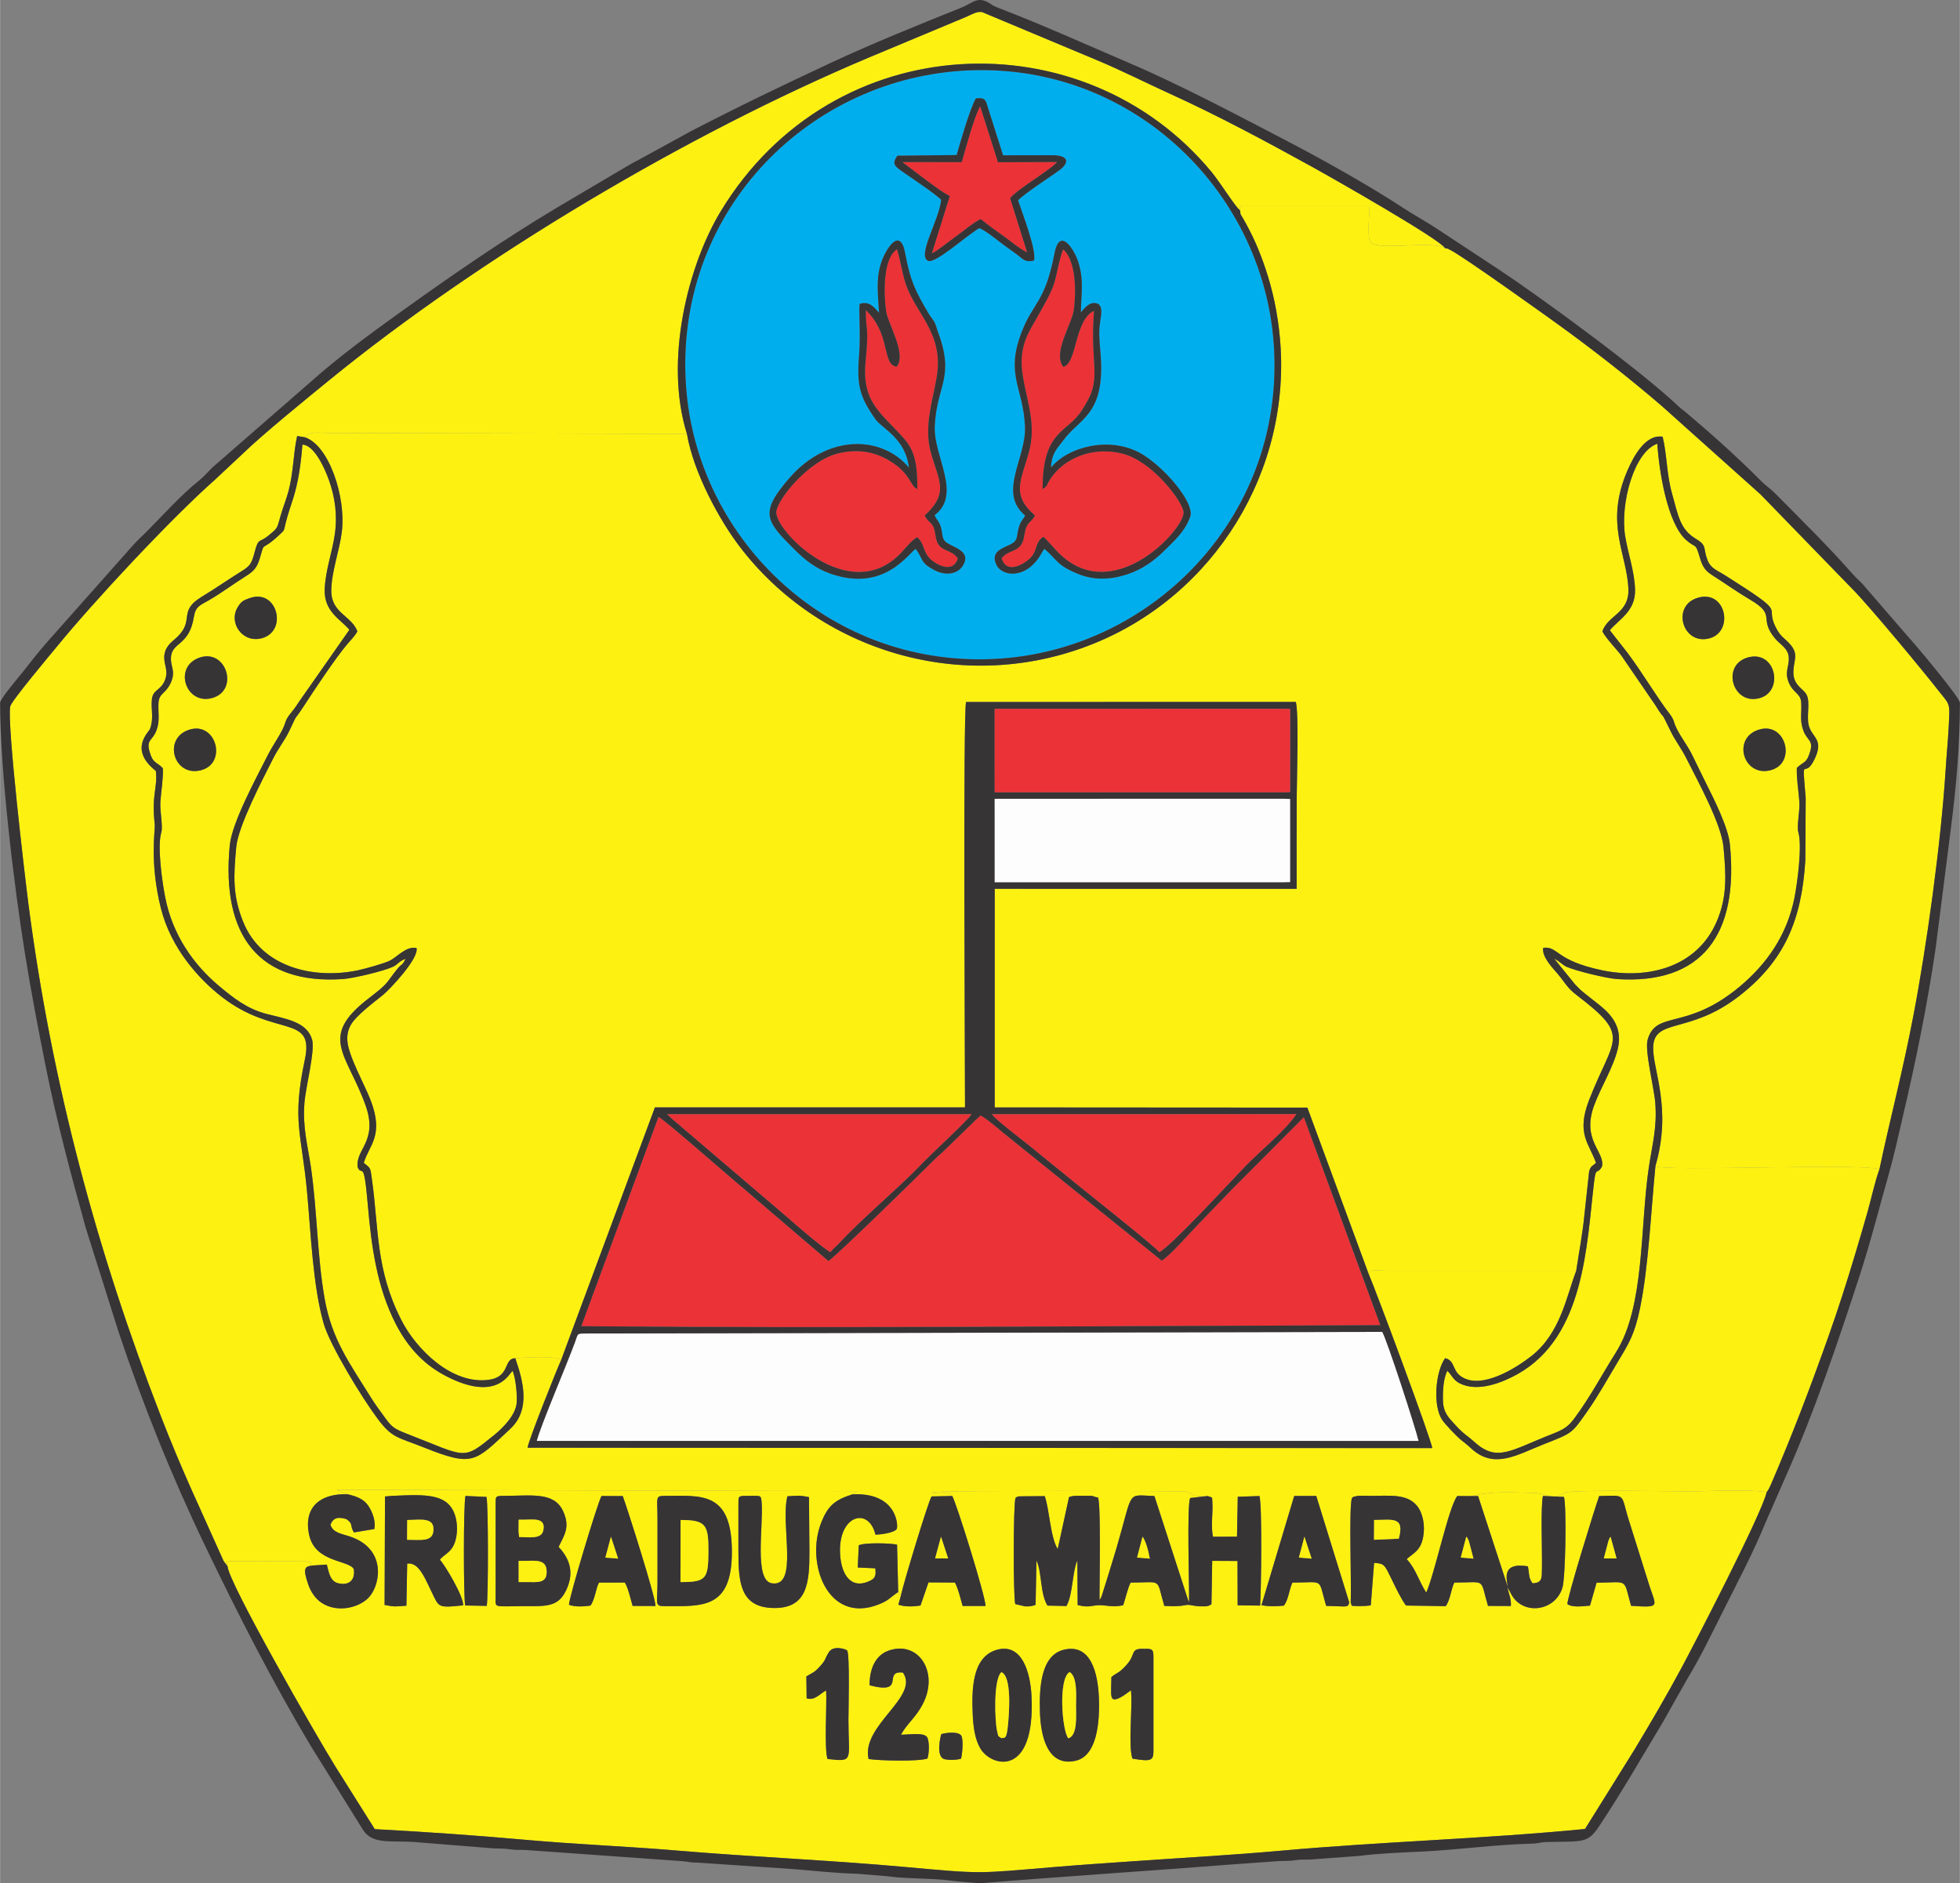 <?xml version="1.0" encoding="UTF-8"?>
<!DOCTYPE svg PUBLIC "-//W3C//DTD SVG 1.1//EN" "http://www.w3.org/Graphics/SVG/1.1/DTD/svg11.dtd">
<!-- Creator: CorelDRAW 2020 (64-Bit) -->
<svg xmlns="http://www.w3.org/2000/svg" xml:space="preserve" width="2.479in" height="2.382in" version="1.1" shape-rendering="geometricPrecision" text-rendering="geometricPrecision" image-rendering="optimizeQuality" fill-rule="evenodd" clip-rule="evenodd"
viewBox="0 0 2091.53 2009.91"
 xmlns:xlink="http://www.w3.org/1999/xlink"
 xmlns:xodm="http://www.corel.com/coreldraw/odm/2003">
 <rect x="0" y="0" width="2091.53" height="2009.91" fill="#808080" stroke="none"/>
 <g id="Layer_x0020_1">
  <g id="_2618419364272">
   <path fill="#FDF112" d="M1323.44 224.68c0.48,5.42 -0.3,2.55 3.05,8.39 10.28,17.91 17.18,33.61 24.02,53.9 7.77,23.04 12.89,47.41 15.3,73.34 13.11,141.3 -69.53,274.72 -199.2,326.84 -138.8,55.8 -292.89,7.65 -377.78,-104.35 -20.59,-27.17 -48.65,-77.51 -55.83,-119.76l-382.42 -0.87c-7.19,-0.01 -17.03,-1.98 -23.22,2.18 -0.47,0.31 -2.03,1.86 -2.31,2.35 25.8,8.08 44.24,63.74 39.65,100.83 -2.53,20.45 -10.94,42.15 -11.26,62.34 -0.39,24.7 21.37,26.89 27.86,43.99 -3.09,5.52 -6.64,8.87 -10.55,13.4 -12.07,14.01 -35.68,49.52 -46.14,65.64 -13.47,20.76 -4.91,4.06 -16.27,27.78 -4.6,9.59 -11.22,17.57 -16.87,28.76 -11.77,23.26 -37.36,72.23 -39.46,94.69 -2.93,31.44 -3.88,51.58 7.27,79.47 19.78,49.47 76.11,61.83 122.71,52.02 7.57,-1.59 27.66,-7.23 33.86,-10.24 8,-3.9 17.52,-15.89 28.56,-13.52 2.84,11.13 -28.93,44.58 -35.91,50.2 -9.99,8.04 -28.71,21.99 -34.2,31.85 -2.8,5.04 -4.12,9.91 -3.7,16.88 0.97,16.15 18.76,47.59 24.84,63.54 14.53,38.13 -1.56,47.39 -7.31,66.88 7.56,5.99 6.89,4.64 8.73,17.8 7.31,52.14 3.8,95.96 31.39,150.02 15.85,31.08 53.7,68.89 93.08,63.71 23.58,-3.1 15.6,-22.94 28.44,-23.05 10.19,-0.95 41.84,-2.72 49.13,1.52l99.92 -269.21 330.95 0c0,-45.07 -2.14,-422.43 1.12,-432.71l351.97 -0.08c3.28,13.12 1.06,80.62 0.95,99.1 -0.21,33.66 -0.09,67.32 -0.09,100.37l-322.23 -0.01 -0.02 233.34 333.67 0.21 65.33 177.35c3.13,-5.65 7.57,-3.21 23.08,-3.19l198.51 0c2.97,-20.28 6.79,-39.02 8.84,-60.59l4.94 -45.48c1.83,-6.29 3.43,-5.46 7.3,-9.09 -6.92,-20.4 -21.47,-30.8 -7.32,-67.19 26.15,-67.22 45.61,-66.94 -13.05,-111.72 -10.58,-8.08 -12.14,-12.9 -20.78,-23.23 -3.93,-4.71 -17.05,-17.7 -15.14,-27.47 16.6,-1.74 12.15,13.35 62.57,23.98 47.61,10.04 101.33,-2.29 122.65,-52.16 11.31,-26.45 9.88,-49.44 7.17,-79.25 -2.25,-24.73 -27.26,-70.15 -39.45,-94.39 -5.66,-11.27 -11.95,-19.05 -16.76,-28.93 -13.41,-27.53 -4.22,-8.07 -16.26,-27.79l-36.49 -53.26c-5.75,-7.62 -16.52,-18.53 -20.32,-25.91 6.06,-17.71 28.97,-19.08 27.78,-45.71 -1.68,-37.61 -25.59,-69.4 -0.93,-126.12 6.44,-14.82 19.17,-38.88 37.47,-35.93 4.8,19.64 4.04,39.57 10.13,61.04 6.34,22.38 8.26,37.7 25.04,47.74 12.72,7.61 7.61,9.5 12.7,22.87 3.46,9.09 10.08,10.81 19.07,16.49 69.2,43.77 41.3,29.98 53.54,54.82 5.68,11.53 10,11.85 16.22,19.37 8.88,10.74 2.74,16.68 2.85,29.51 0.12,13.62 10.5,17.14 13.92,23.25 4.45,7.93 -0.13,22.96 2.48,33.1 3.47,13.49 16.95,14.5 5.7,36.96 -11.06,22.06 -13.16,-9.51 -8.97,40.59l-0.39 66.51c-3.93,63.9 -22.29,107.71 -71.63,145.52 -52.61,40.31 -89.68,22.54 -90.74,53.66 -0.82,23.94 20.47,64.77 2.39,127.07 8.31,6.22 218.36,-3.45 239.06,3.37 12,-56.48 24.32,-101.86 36.12,-163.31 14.3,-74.52 29.64,-185.32 34.57,-263.44 0.96,-15.25 2.48,-30.41 3.26,-45.71 1.38,-26.9 1.56,-22.32 -11.57,-39.18 -14.38,-18.44 -73.7,-90.31 -91.67,-108.14l-97.62 -100.56 -105.47 -94.43c-34.83,-29.93 -73.67,-60.35 -111.89,-87.91 -9.37,-6.75 -101.72,-73.03 -114.27,-78.79 -3.59,-1.65 -1.21,-0.93 -4.94,-1.6 -13.9,-8.58 -70.08,2.92 -78.95,-5.96 -5.03,-3.74 -1.69,-30.95 -1.69,-38.95l-137.38 0c-2.58,4 -1.62,-2.3 -0.7,4.69z"/>
   <path fill="#FDF112" d="M242.77 1671.69c-4.23,-10.26 -1.38,-1.85 1.1,-5.41l83.08 0.22c7.06,2.48 1.83,-1.9 6.32,4.4l15.41 -1c2.24,8.29 3.32,17.93 12.39,19.99 11.97,2.72 18.08,-4.08 16.39,-15.16 -5.13,-9.82 -41.4,-6.75 -47.68,-36.7 -6.39,-30.49 13.19,-44.24 41.1,-43.18l-11.84 -4.79 555.48 1.46 -5.07 3.46c48.46,-2.63 49.25,34.56 47.4,37.03 -3.17,4.22 -17.65,5.89 -22.64,5.98 -7.02,-29.33 -37.85,-21.39 -37.85,16.42 0,23.25 9.81,41.93 29.86,33.74 7.08,-2.9 8.96,-5.09 7.81,-14.28l-18.73 -0.84 1.1 -23.68c5.59,-3.06 33.78,-2.4 40.88,-0.72l1.2 50.73c0.24,4.56 -0.78,1.15 3.19,2.47 2.11,-10.7 29.14,-100.22 32.46,-104.66l22.01 -0.49c-3.37,-3.84 0.25,-1.03 -4.89,-2.58 -2.24,-0.67 -2.76,-0.7 -5.08,-0.87 -2.58,-0.19 -9.09,0.23 -12.02,0.23l3.29 -0.98c9.53,-1.8 264,-1.06 266.13,-0.73 10.68,1.64 6.05,6.54 25.26,4.99 5.77,2.46 4.43,-0.62 5.01,8.43 0.57,8.85 -1.8,23.92 0.57,35.01l25.65 -0.07 0.82 -42.6 23.22 -0.76c2.91,12.41 1.75,100.42 0.65,116.94l1.46 -0.55 34.88 -116.45 23.54 -0.08 35.2 113.68 1.58 0c0.99,-18.43 -2.21,-102.9 1.38,-111.45 2.3,-1.77 -0.06,-0.82 3.82,-1.78 2.16,-0.53 2.41,-0.5 4.66,-0.64 2.68,-0.17 7.36,0.1 10.27,0.13 20.01,0.16 39.69,-2.89 50.62,10.63 6.21,7.68 8.89,20.88 6.58,33.27 -2.63,14.12 -9.35,16.55 -17.58,23.55 10.1,11.05 12.54,22.86 20.88,35.79 9.29,-20.96 23.78,-91.07 33.1,-103.08 5.96,0.27 12.43,0.66 18.16,-0.59 21.46,-4.7 37.2,-3.13 62.68,-2.79 13.66,0.19 18.24,7.05 29.55,2.13l4.31 -2.31c8.67,-3.45 116.36,-1.39 130.41,-1.39 21.13,0 66.89,-2.43 85.04,0.86l1.16 -1.56c0.16,-0.26 0.91,-1.43 1.13,-1.81 0.56,-1.01 1.62,-3.34 2.12,-4.48 22.43,-51.79 42.69,-105.21 61.64,-158.61 10.12,-28.5 19.77,-58.53 28.63,-88.25 4.38,-14.67 8.87,-29.76 13.04,-44.54 4.03,-14.3 7.81,-32.18 12.65,-45.4 -20.71,-6.81 -230.75,2.85 -239.06,-3.37 -4.7,47.02 -7.27,106.99 -16.37,151.37 -5.89,28.73 -12.11,38.1 -24.43,58.67 -10.21,17.05 -20.75,35.88 -31.63,51.34 -17.3,24.56 -15.59,23.2 -47.27,35.71 -28.37,11.2 -52.41,26.83 -76.91,4.26 -5.82,-5.36 -6.08,-5.18 -11.07,-9.26 -4.55,-3.72 -16.4,-16.16 -19.68,-20.9 -10.49,-15.18 -7.44,-51.7 2.9,-66.16 10.73,2.47 7.33,12.63 16.82,19.32 21.67,15.24 59.58,-9.33 75.04,-21.41 31.49,-24.59 37.69,-64.28 48.07,-91.18l-198.51 0c-15.51,-0.01 -19.96,-2.46 -23.08,3.19 7.37,16.73 67.72,179.03 67.91,186.05l-965.41 -0.42c0.24,-6.02 31.06,-83.41 35.94,-93.97 -7.3,-4.25 -38.95,-2.47 -49.13,-1.52 8.14,23.55 16.95,54.56 -5.25,75.27 -38.18,35.64 -39.38,41.04 -92.76,19.79 -28.06,-11.17 -33.28,-9.63 -48.98,-30.6 -16.5,-22.02 -50.87,-78.3 -57.54,-101.62 -11.58,-40.5 -13.66,-97.38 -17.79,-141.45 -5.77,-61.55 -16.2,-74.57 -2.3,-139.9 10.55,-49.57 -31.63,-23.08 -88.66,-67.21 -24.53,-18.99 -54.19,-51.95 -64.85,-94.26 -12.43,-49.34 -5.96,-83.87 -6.63,-89.82 -3.62,-32.22 3.17,-38.4 1.2,-56.99 -29.25,-23.1 -7.55,-41.37 -6.24,-44.94 4.25,-11.51 0.9,-20.42 1.97,-31.4 1.04,-10.75 9.57,-9.45 13.9,-20.47 4.51,-11.47 -2.1,-17.23 -0.44,-27.68 1.57,-9.87 9.23,-14.12 14.4,-19.32 17.64,-17.74 -0.17,-26.7 25.49,-42.22 15.36,-9.29 27.6,-18.05 42.32,-27.14 8.92,-5.52 10.76,-7.99 13.91,-20.02 4.36,-16.65 4.53,-9.43 15.33,-18.46 9.89,-8.28 8.38,-6.67 12.61,-21.24 2.54,-8.75 5.76,-16.44 8.27,-25.68 5.38,-19.85 5.08,-40.52 9.27,-58.95l8.02 1.32c0.28,-0.49 1.84,-2.04 2.31,-2.35 6.19,-4.16 16.03,-2.19 23.22,-2.18l382.42 0.87c-24.57,-78.51 1.31,-180.19 36.18,-237.65 120.3,-198.23 388.01,-206.08 523.77,-41.76 9.24,11.19 25.66,37.72 30.51,41.06 -0.91,-6.99 -1.88,-0.69 0.7,-4.69l137.38 0c0,8 -3.34,35.21 1.69,38.95 8.87,8.87 65.05,-2.62 78.95,5.96 -6.3,-10.09 -121.19,-75.37 -142,-86.85 -48.21,-26.61 -100.58,-54.75 -152.18,-78.21 -25.89,-11.77 -51.26,-24.72 -77.67,-35.73l-121.81 -51.01c-5.67,-1.85 -12.73,3.12 -19.96,5.94l-101.49 42.4c-195.81,82.55 -416.04,214.08 -575.54,344.12 -23.52,19.17 -71.74,58.39 -92.48,78.61l-29.7 27.79c-47.05,41.61 -129.05,129.65 -168.1,177.39 -6.94,8.49 -49.22,58.74 -50.42,64.6 -3.65,17.94 15.53,180.78 19.28,209.83 24.85,192.5 73.57,372.94 141.49,547.8 23.33,60.08 40.71,95.59 64.95,150.11 0.68,1.54 1.55,3.64 2.14,4.67l4.08 5.34z"/>
   <path fill="#FDF112" d="M1004.48 1850.87c5.44,-1.7 19.13,-3.16 21.53,2.09 2.14,4.68 0.9,19.29 -0.52,24.2 -4.05,0.96 -6.87,1.2 -11.12,1.16 -2.15,-0.03 -4.33,-0.18 -6.38,-0.69 -9.95,-2.45 -4.14,-25.4 -3.51,-26.76zm130.82 -90.08c28.79,-6.96 36.3,25.1 37.34,51.12 1.05,26.1 -1.9,62.21 -24.86,67.39 -30,6.77 -37.24,-26.18 -38.06,-52.07 -0.85,-26.84 1.24,-60.56 25.57,-66.44zm-72.34 0.32c27.84,-8.55 36.59,24.55 37.77,49.06 4.22,87.4 -42.7,75.9 -54.43,56.25 -6.23,-10.43 -7.82,-24.23 -8.35,-37.5 -0.99,-24.97 -0.85,-59.86 25,-67.8zm123.02 28.84c6.19,-5.13 8.45,-3.78 17.37,-14.4 8.56,-10.18 2.89,-15.76 16.01,-15.76 9.19,0 11.52,-0.55 11.52,8.11l0 101.61c0,9.96 -3.57,10.67 -22.41,7.5 -4.8,-14.09 0.34,-54.11 -1.58,-72.94 -2.03,1.39 -8.19,6.21 -11.57,7.82 -11.66,5.55 -9.59,-0.82 -9.33,-21.94zm-325.53 -0.69c7.17,-4.44 7.84,-3.48 14.23,-10.4 7.42,-8.04 4.61,-7.22 9.88,-15.55 4.83,-7.65 18.22,-3.02 19.36,-1.81 3.1,3.26 1.43,67.17 1.43,74.14 0,43.61 6.47,45.1 -22.4,41.73 -3.54,-12.65 -0.5,-56.26 -1.39,-73.13 -6.64,3.34 -11.91,11.15 -20.81,8.43l-0.29 -23.41zm67.51 9.5c-0.28,-17.95 6.61,-31.95 19.59,-36.77 32.32,-11.99 55.11,22.86 36.93,57.21 -7.69,14.53 -16.11,19.72 -23.09,32.27 9.75,0 25.97,-2.95 28.41,3.56 2.1,5.6 1.57,17.04 -0.13,21.86 -9.05,3.32 -50.88,2.4 -62.81,0.55 -8.24,-35.91 54.79,-66.47 36.65,-92.27 -22.56,-2.45 4.55,23.96 -35.55,13.58zm-431.63 -85.19c-1.81,-10.98 -1.9,-107.08 0.31,-116.9l22.45 1.01c1.99,7.61 1.98,105.87 0.3,116.32l-23.05 -0.43zm1176.36 -1.45c-0.96,-5.09 29.57,-103.48 33.88,-115.36 29.84,-0.78 22.49,-3.04 31.83,26.34l20.24 64.48c8.18,27.44 15.65,28.55 -18.05,26.31 -8.52,-30.34 -2.08,-24.84 -36.81,-24.65l-7.02 24.47c-7.1,0.49 -18.19,2.41 -24.08,-1.6zm-1065.54 0.73c-0.54,-5.79 30.51,-108.99 34.71,-116.13l22.63 0.06c4.58,12 35.42,109.08 34.97,117.34l-24.41 -0.09c-2.08,-6.96 -4.69,-19.2 -8.3,-24.92l-27.61 0c-3.53,6.68 -4.14,17.83 -9.12,24.6 -7.28,0.97 -16.01,1.63 -22.86,-0.86zm180.8 -107.53c0,-7.99 -0.41,-8.74 8.03,-8.74 16.1,0 16.03,-1.46 16.73,6.91 2.06,24.82 -8.3,83.08 10.69,86.35 29.32,5.04 9.13,-63.02 16.83,-92.83 11.96,-0.62 11.56,-1.28 23.03,0.87l0.48 58.25c0,33.3 -2.17,61.07 -39.01,60.12 -34.69,-0.9 -36.79,-27.22 -36.79,-60.12l0 -50.81zm-78.34 108.98c-11.67,0 -8.01,-2.09 -8.02,-26l-0 -67.74c-0.03,-22.45 -2.72,-23.98 8.02,-23.98 38.34,0 71.29,-5.48 71.36,59.56 0.07,61.38 -31.35,58.17 -71.36,58.17zm-291.29 -117.72c36.18,-1.54 62.27,-3.44 68.29,24.94 1.89,8.89 1.14,20.07 -2.49,27.63 -4.09,8.52 -10.59,10.15 -14.85,15.61 4.98,4.72 26.14,40.31 24.81,48.69 -24.92,2.67 -25.53,1.86 -30.97,-9.02 -9.11,-18.24 -15.46,-37.44 -28.65,-35.56l-0.83 44.95c-11.68,0.83 -12.1,1.41 -23.3,-0.81l0.45 -115.78 7.53 -0.64zm110.53 8.74c0,-7.98 -0.42,-8.74 8.01,-8.74 30.19,0 54.09,-4.66 63.85,16.04 8.34,17.7 0.84,26.56 -4.65,38.43 10.23,10.95 17.98,25.88 7.85,46.67 -8.63,17.74 -21.43,16.58 -45.03,16.58 -32.75,0 -30.03,2.27 -30.03,-9.06l0 -99.92zm-157.96 -10.44c10.49,2.38 17.5,5.57 21.96,12.15 4.6,6.78 8.18,16.51 6.53,24.94l-21.71 3.62c-4.86,-7.41 -0.2,-8.62 -7.92,-14.14 -8.75,-2.67 -14.06,-1.92 -17.18,5.89 2.52,8.56 11.24,9.45 20.91,12.68 37.58,12.52 33.24,48.6 21.2,63.57 -9.67,12.03 -34.22,18.54 -51.4,7.24 -6.48,-4.27 -11.5,-11.31 -14.36,-19.52 -6.28,-18.08 -3.47,-19.39 4.36,-20.39 -4.49,-6.3 0.74,-1.92 -6.32,-4.4l-83.08 -0.22c-2.48,3.56 -5.33,-4.86 -1.1,5.41 0.19,16.01 94.51,180.68 114.61,213.02l42.49 67.56c52.9,2.81 108.57,6.69 161.18,11.42 53.76,4.84 107.79,6.89 161.65,11.45 80.14,6.78 162.63,10.23 241.26,17.35 85.67,7.75 76.78,7.32 161.88,0.15 26.4,-2.23 53.5,-4.02 80,-5.88 53.85,-3.79 108.23,-6.71 161.9,-11.55 107.32,-9.67 216.72,-12.58 323.74,-23.12l52.69 -84.53c17.34,-28.73 34.25,-57.61 50.66,-88.14 11.51,-21.4 85.61,-164.03 90.47,-186.79 -18.15,-3.29 -63.91,-0.86 -85.04,-0.86 -14.04,0 -121.73,-2.06 -130.41,1.39l-4.31 2.31c-11.32,4.92 -15.89,-1.94 -29.55,-2.13 -25.47,-0.35 -41.21,-1.91 -62.68,2.79 -5.73,1.26 -12.2,0.87 -18.16,0.59l22.22 0.04 31.72 97.11c-0.52,-6.92 -8.26,-26.94 21.42,-22.13 1.78,8.88 0.45,11.99 4.97,18.13 10.79,-0.51 9.82,-5.66 10.03,-16.73 0.34,-18 -1.5,-65.04 1.07,-76.47l22.45 1c2.89,11.01 1.64,85.68 -1.6,96.66 -7.48,25.31 -41.4,30.07 -54.09,8.2l-3.82 -7.03c-0.11,-0.68 -0.45,-0.83 -0.71,-1.22 1.33,7.91 4.02,11.23 3.54,19.84l-24.4 -0.11c-9.04,-30.5 -1.17,-24.91 -35.94,-24.91 -3.46,6.71 -4.12,17.94 -9.15,25.18l-42.34 -0.66c-4.64,-5.68 -11.03,-19.06 -14.45,-26.08 -8.78,-18.04 -8.4,-18.61 -19.69,-19.45l-3.54 45.3c-0.54,0.16 -8.3,1.45 -20.27,0.5l-1.15 -3.59 -1.58 0c-1.19,6.06 -3.04,4.05 -24.63,3.7 -9.03,-30.5 -1.22,-24.9 -35.95,-24.9 -3.43,6.73 -4.11,17.96 -9.15,24.62 -7.71,0.98 -18.59,0.88 -23.9,-0.59l-1.46 0.55 -23.99 -0.33 -0.15 -47.3 -27 -0.15 -0.8 46.32c-2.72,1.67 -3.48,2.54 -12.49,2.25 -4.49,-0.15 -10.65,-1.57 -11.92,-1.58 -5.09,-0.06 -5.94,2.18 -25.92,1.11 -9,-30.51 -1.27,-24.9 -35.96,-24.9 -3.13,6.15 -5.24,16.28 -7.9,24.19 -10.51,2.39 -18.23,-0 -25.08,-0.08 -0.36,-0 -0.81,0.02 -1.17,0.03 -7.42,0.35 -10.76,2.86 -22.36,-0.18l-0.31 -47.62c-5.55,12.66 -4.66,35.92 -11.59,48.69l-20.33 -0.46c-8.06,-13.3 -5.59,-34.76 -11.73,-48.14l-0.93 47.36c-4.59,1.6 -6.03,1.67 -11.08,1.64l-10.63 -2.48c-2.24,-8.21 -2.16,-107.25 0.3,-113.31 2.03,-1.46 0.37,-0.79 3.88,-1.69l27.3 -0.23c5.21,15.07 5.83,43.51 13.83,56.53l12.09 -55.48c5.03,-1.92 9.39,-1.35 15.96,-1.39 1.83,-0.01 7.03,-0.15 8.51,0.04l5.56 1.77c4.68,-7.81 2.18,102.57 2.52,109.27 1.34,-1.78 0.31,0.27 2.18,-3.68l7.73 -24.64c2.72,-9.23 5.62,-18.19 8.29,-27.26 18.36,-62.64 9.99,-56.25 40.37,-55.24l36.15 111.62c0.14,-0.27 0.54,0.88 0.85,1.28 0.28,-17.46 -2.45,-102.27 1.14,-110.78l18.77 -2.14c-19.21,1.56 -14.58,-3.34 -25.26,-4.99 -2.14,-0.33 -256.6,-1.07 -266.13,0.73l-3.29 0.98c2.93,0 9.44,-0.43 12.02,-0.23 2.32,0.17 2.84,0.2 5.08,0.87 5.15,1.55 1.52,-1.26 4.89,2.58 4.31,6.86 36.06,108.84 35.52,117.41l-24.4 -0.04c-1.95,-6.74 -4.94,-19.28 -8.25,-24.95l-28.19 -0.17 -8.53 24.72c-7.29,1.05 -15.99,1.62 -23.62,-0.89l3.02 -10.93c-3.97,-1.32 -2.95,2.09 -3.19,-2.47 -1.39,0.68 -0.54,0.17 -2.63,1.65 -6.18,4.39 -7.77,7.19 -17.44,11.13 -55.3,22.52 -79.2,-44.25 -61.95,-87.34 7.04,-17.59 14.33,-23.89 33.01,-29.81l5.07 -3.46 -555.48 -1.46 11.84 4.79z"/>
   <path fill="#00AEEE" d="M997.16 343.92c1.64,3.08 2.36,6.75 3.58,10.02 18.67,49.65 -1.47,56.96 -3.3,101.39 -1.31,31.87 29.36,72.33 -0.21,94.59 3.12,6.91 5.4,6.08 7.4,15.33 1.53,7.08 0.33,10.95 6.98,14.9 7.93,4.71 24.98,9.12 15.81,23.64 -5.83,9.23 -18.56,10.98 -30.5,4.6 -15.41,-8.24 -10.96,-10.58 -19.76,-22.63 -7.88,4.89 -33.75,46.6 -90.85,26.55 -16.25,-5.7 -27.47,-14.83 -38.54,-25.85 -30.71,-30.56 -37.7,-39.03 -5.43,-76.2 41.37,-47.66 99.24,-45.22 127.58,-11.07 -3.49,-31.38 -28.71,-41.77 -35.68,-51.69 -17.84,-25.34 -20.01,-37.55 -17.4,-70.05 1.59,-19.86 -0.6,-48.26 0.53,-53.11 10.72,-3.4 15.89,4.24 20.67,9.58 -0.97,-19.68 -3.84,-36.55 2.87,-55.35 4.46,-12.51 19.63,-37.4 24.98,-8.22 5.45,29.72 10.95,40.57 25.13,64.48 2.2,3.72 4.44,5.92 6.14,9.09zm96.84 206.28c-29.51,-24.35 1.23,-61.23 -0.2,-94.87 -1.78,-41.8 -21.13,-54.98 -3.74,-100.45 12.61,-32.96 24.96,-31.16 35.32,-84.81 5.52,-28.59 21.26,-3.38 25.4,10 6,19.37 2.9,33.64 2.62,53.4 3.61,-4.23 10.32,-13.28 18.8,-8.88 5.67,4.4 1.65,15.35 1.01,25.74 -0.57,9.17 0.49,18.41 1.22,27.38 5.31,65.57 -22.71,68.42 -40.05,92.64 -5.32,7.43 -12.12,12.38 -12.84,28.68 18.36,-22.16 61.11,-33.2 93.99,-16.08 24.04,12.52 60.02,53.19 54.53,68.69 -5.6,15.82 -18.17,26.77 -28.03,36.48 -10.9,10.74 -23.05,19.35 -38.17,24.51 -18.01,6.14 -35.92,7.04 -53.49,-0.12 -23.1,-9.42 -21.86,-14.93 -36,-26.82l-2.64 4.23c-15.66,28.81 -42.19,25.88 -48.43,12.92 -7.65,-15.89 10.24,-18.23 17.67,-23.35 5.25,-3.61 4,-8.23 6.01,-15.76 2.03,-7.58 4.03,-7.93 7.03,-13.52zm-73.12 -384.75c4.05,-14.46 14.52,-50.47 20.53,-60.42 10.42,-1.21 10.44,2.23 13.03,10.55l15.94 50.18 52.44 -0.09c14.4,-0.04 19.25,5.39 10.41,13.78 -4.62,4.39 -37.74,25.12 -46.9,34.33 4.12,12.33 20.34,54.32 16.97,64.35 -8.61,1.71 -10.17,-0.23 -16.47,-5.22 -5,-3.96 -8.66,-6.36 -13.73,-10 -7.19,-5.17 -20.88,-16.8 -28.17,-19.43 -14.36,8.49 -47.28,38.68 -54.72,34.83 -11.65,-6.02 11.93,-43.12 14.14,-65.12 -7.04,-6.64 -20.89,-15.85 -29.19,-21.66 -20.83,-14.59 -24.48,-14.7 -17.65,-25.33l63.37 -0.75zm4.41 -89.88c-167.46,11.54 -305.58,153.83 -293.33,335.71 11.17,165.97 155.8,304.7 336.7,291.56 165.35,-12.01 303.93,-155.62 290.54,-336.9 -12.14,-164.41 -154.77,-302.71 -333.91,-290.37z"/>
   <path fill="#EB3237" d="M883.95 1345.86l-90.16 -77.09c-12.59,-10.32 -85.03,-74.02 -91.15,-76.75l-82.44 223.47c280.6,2.37 571.39,-0.26 852.83,-1.09l-81.65 -222.07 -76.42 76.72c-12.89,13.36 -24.53,25.45 -37.41,38.8 -7.88,8.17 -29.29,32.56 -37.87,37.61l-168.32 -135.79c-4.92,-4.1 -20.42,-17.29 -25.04,-19.09 -3.11,3.02 -6.17,5.37 -9.32,8.84l-30.96 30.01c-3.57,3.29 -6.32,5.53 -9.71,8.94 -14.59,14.64 -105.77,103.97 -112.39,107.49z"/>
   <path fill="#FDFDFD" d="M624.92 1423.26c-9.82,0 -7.93,-0.25 -11.56,9.58 -9.36,25.36 -37,89.89 -40.7,105.11l941.23 0.04c-3.12,-13.68 -34.01,-108.85 -38.82,-116.48l-850.16 1.74z"/>
   <path fill="#FDF112" d="M203.56 778.37c27.5,-6.95 38.73,36.55 10.73,43.72 -29.8,7.63 -41.37,-35.97 -10.73,-43.72zm9.43 -76.52c28.31,-9.6 42.25,34.59 13.8,43.02 -28.53,8.45 -42.61,-33.25 -13.8,-43.02zm53.84 -63.63c28.79,-9.87 40.36,34.79 13.03,42.82 -20.83,6.12 -36.57,-16.2 -26.26,-33.01 3.87,-6.32 6,-7.34 13.23,-9.81zm105.96 33.94c-9.69,-11.61 -27.53,-19.34 -26.34,-44.04 0.96,-19.95 7.99,-38.61 10.76,-57.77 2.99,-20.69 0.2,-39.84 -6.2,-57.84 -5.14,-14.43 -16.18,-37.7 -28.38,-38.01 -1.55,20.19 -4.18,39.62 -10.05,58.07 -2.93,9.19 -5.55,16.45 -7.87,25.88 -2.06,8.39 -0.92,6.94 -5.63,11.42 -22.6,21.46 -15.49,5.02 -22.18,26.87 -3.01,9.84 -7.1,13.43 -14.29,17.96 -14.86,9.37 -25.31,17.49 -39.96,26.04 -9.05,5.28 -14.05,6.2 -15.88,17.81 -4.82,30.59 -23.04,26.59 -24.36,42.38 -0.91,10.93 5.58,14.78 -0.31,27.92 -5.14,11.43 -12.39,10.81 -13.02,21.04 -0.66,10.69 1.81,19.15 -2.23,29.75 -4.17,10.95 -10.99,9.59 -7.36,22.43 3.79,13.42 7.33,10.48 14.26,17.9 0.43,11.53 -1.76,23.44 -2.63,34.99 -0.81,10.84 2.92,26.9 0.95,33.37 -4.56,15 0.98,53.37 4.27,69.93 7.79,39.21 29.64,71.24 58.75,95.25 13.33,10.99 28.18,23.2 49.24,28.63 20.8,5.37 43.37,8.4 48.68,27.55 3.31,11.94 -6.85,50.53 -8.16,67.03 -2.14,27.07 3.37,44.74 6.97,69.71 6.59,45.64 6.6,94.45 14.53,139.48 7.76,44.01 26.96,69.44 49.06,105.11 5.32,8.57 9.92,14.44 15.99,22.9 6.44,8.96 9.35,11.14 22.68,16.31 64.76,25.11 58.94,29.17 93.38,1.25 9.02,-7.32 23.03,-21.29 23.88,-34.48 0.6,-9.2 -1.05,-25.88 -4.32,-33.89l-2.38 2.63c-0.21,0.26 -0.51,0.68 -0.72,0.96 -17.9,23.69 -49.95,12.05 -71.68,-0.02 -21.63,-12.01 -37.77,-30.06 -49.86,-53.49 -20.2,-39.16 -26.14,-83.06 -29.99,-128.01 -4.31,-50.26 -6.16,-28.6 -10.7,-39.33 -2.92,-19.3 22.15,-27.47 8.34,-66.17 -19.7,-55.17 -50.86,-72.6 3.37,-114.18 22.71,-17.41 17.66,-15.4 30.87,-31.79 4.37,-5.41 4.64,-2.44 8.51,-10.46 -7.95,3.11 -7.65,5.85 -13.71,8.66 -10.06,4.68 -42.55,12.3 -53.18,13.02 -88.73,6.03 -130.15,-45.14 -120.77,-142.77 2.33,-24.21 28.08,-71.55 40.18,-95.44 5.47,-10.81 11.44,-18.87 16.05,-28.07 3.63,-7.25 2.63,-9.44 7.67,-16.01 3.03,-3.96 5.91,-7.15 9.31,-12.67l54.48 -77.87z"/>
   <path fill="#FDF112" d="M1878.49 778.37c27.76,-7.08 38.84,36.73 10.75,43.75 -29.4,7.36 -41.54,-35.9 -10.75,-43.75zm-14.07 -76.39c30.27,-9.44 39.96,35.41 13.73,43.02 -28.82,8.36 -41.58,-34.34 -13.73,-43.02zm-52 -64.13c29.5,-8.24 38.18,36.08 12.05,43.4 -28.79,8.06 -41.75,-35.1 -12.05,-43.4zm-94.49 34.86l18.79 24c16.08,21.44 31.93,48.33 44.96,65.13 5.39,6.95 3.67,7.95 7.7,16.03 4.8,9.62 10.99,17.12 16.3,27.65 5.3,10.52 9.55,19.91 15.07,30.8 7.63,15.06 23.46,46.56 25.27,64.47 9.87,97.5 -30.34,150.13 -120.38,144.21 -11.51,-0.76 -43.68,-8.75 -53.33,-12.88 -5.38,-2.31 -6.81,-5.38 -13.76,-8.94l22.29 27.51c1.9,1.76 3.02,3.25 5.01,5.11 3.13,2.93 7.94,6.55 12.13,9.92 13.63,10.93 35.56,24.48 28.32,54.22 -4.76,19.53 -17.8,40.17 -25.02,59.59 -13.99,37.61 11.68,49.55 8.29,65.53 -5.46,9.77 -6.35,-1.12 -8.49,16.89 -7.91,66.46 -9.86,164.7 -81.79,204.77 -15.98,8.9 -41.9,19.44 -61.23,9.93 -7.5,-3.69 -8.44,-8.68 -13.54,-13.51 -4.34,8.1 -4.95,22.01 -4.65,32.18 0.38,12.93 6.8,18.53 13.02,25.41 9.58,10.58 12.89,11.37 19.71,17.62 25.09,23.02 38.56,9.82 84.76,-8.14 12.14,-4.72 16.76,-8.32 22.68,-16.29 17.06,-22.96 29.17,-46.25 44.53,-70.66 30.71,-48.75 25.49,-133.47 34.97,-197.12 3.68,-24.75 9.02,-42.71 6.87,-69.33 -1.3,-16.1 -11.5,-55.54 -8.1,-67.17 9.34,-31.91 40.87,-8.96 97.86,-56.29 29.1,-24.17 50.9,-55.15 58.83,-95.26 3.15,-15.91 8.29,-55.26 4.19,-69.5 -2.04,-7.1 1.76,-22.45 0.98,-33.33 -0.84,-11.81 -3.08,-23.65 -2.66,-35.66 7.37,-7.1 10.39,-4.33 14.3,-17.71 3.46,-11.84 -3.37,-11.52 -7.29,-21.98 -4.21,-11.24 -1.62,-18.91 -2.33,-29.9 -0.65,-10.09 -8.21,-10 -12.98,-20.81 -5.43,-12.29 0.56,-17.28 -0.36,-28.11 -0.79,-9.27 -9.65,-13.53 -14.62,-19.6 -18.31,-22.35 2.32,-24.34 -26.41,-41.29 -14.31,-8.44 -25.75,-16.8 -40.14,-25.92 -7.68,-4.87 -10.58,-8.74 -13.54,-18.63 -5.26,-17.58 -3.48,-9.3 -14.7,-19.18 -20.22,-17.81 -29.05,-74.06 -30.81,-102.85 -25.04,8.57 -39.82,64.3 -34.37,98.41 2.96,18.52 10.27,38.64 10.6,57.84 0.41,23.02 -18,31.77 -26.93,42.87z"/>
   <path fill="#373435" d="M1542.17 264.9c3.73,0.67 1.36,-0.05 4.94,1.6 12.55,5.75 104.91,72.04 114.27,78.79 38.22,27.56 77.06,57.98 111.89,87.91l105.47 94.43 97.62 100.56c17.97,17.84 77.29,89.7 91.67,108.14 13.14,16.86 12.95,12.28 11.57,39.18 -0.78,15.3 -2.3,30.46 -3.26,45.71 -4.93,78.12 -20.27,188.93 -34.57,263.44 -11.79,61.45 -24.12,106.82 -36.12,163.31 -4.84,13.23 -8.62,31.11 -12.65,45.4 -4.17,14.78 -8.66,29.87 -13.04,44.54 -8.87,29.72 -18.52,59.76 -28.63,88.25 -18.95,53.41 -39.2,106.82 -61.64,158.61 -0.49,1.14 -1.56,3.47 -2.12,4.48 -0.22,0.39 -0.97,1.55 -1.13,1.81l-1.16 1.56c-4.86,22.77 -78.96,165.39 -90.47,186.79 -16.41,30.53 -33.32,59.41 -50.66,88.14l-52.69 84.53c-107.02,10.54 -216.42,13.44 -323.74,23.12 -53.68,4.84 -108.05,7.76 -161.9,11.55 -26.5,1.87 -53.6,3.66 -80,5.88 -85.09,7.17 -76.21,7.6 -161.88,-0.15 -78.63,-7.12 -161.12,-10.56 -241.26,-17.35 -53.86,-4.56 -107.89,-6.61 -161.65,-11.45 -52.61,-4.73 -108.28,-8.61 -161.18,-11.42l-42.49 -67.56c-20.1,-32.35 -114.42,-197.02 -114.61,-213.02l-4.08 -5.34c-0.59,-1.03 -1.46,-3.14 -2.14,-4.67 -24.24,-54.52 -41.61,-90.03 -64.95,-150.11 -67.92,-174.86 -116.64,-355.3 -141.49,-547.8 -3.75,-29.05 -22.93,-191.88 -19.28,-209.83 1.19,-5.86 43.47,-56.11 50.42,-64.6 39.05,-47.74 121.06,-135.78 168.1,-177.39l29.7 -27.79c20.74,-20.22 68.97,-59.44 92.48,-78.61 159.5,-130.03 379.72,-261.57 575.54,-344.12l101.49 -42.4c7.23,-2.82 14.29,-7.79 19.96,-5.94l121.81 51.01c26.41,11.01 51.78,23.96 77.67,35.73 51.6,23.46 103.96,51.6 152.18,78.21 20.81,11.48 135.7,76.76 142,86.85zm-1542.17 485.17c0,73.06 14.83,194.8 26.35,266.63 6.78,42.31 14.47,82.26 22.33,121.61 11.93,59.73 26.88,115 42.76,172.32l34.52 109.44c26.22,78.7 57.21,155.75 93.09,230.37 34.84,72.48 71.16,143.77 112.35,212.82l55.23 88.72c10.26,17.51 30.22,12.05 56.98,14.15l83.08 6.68c7.18,0.35 10.72,-0.06 17.65,0.98 6.2,0.93 10.03,0.42 16.22,0.71l167.57 11.95c6.67,0.52 8.23,1.57 17.03,1.6l101.52 6.87c21.79,1.71 44.9,4.41 67.87,4.96l32.86 2.7c18.73,2.81 45.96,1.8 66.56,4.56 4.61,0.62 29.4,3.11 34.04,2.73 87.88,-7.25 179.71,-13.12 267.98,-20.04l49.02 -3.48c7.18,-0.35 10.72,0.06 17.65,-0.98 6.21,-0.93 10.03,-0.42 16.22,-0.71l52.04 -3.85c19.37,-2.62 45.05,-3.58 66.51,-4.62 39.6,-1.91 78.05,-7.5 116.89,-8.43 8.43,-0.2 8.43,-1.56 16.87,-1.76 39.13,-0.93 42.95,1.74 55.59,-17.24 24.12,-36.22 45.61,-73.94 68.17,-111.35l25.63 -45.49c13.99,-23 25.29,-46.49 37.49,-70.89 15.97,-31.94 33.37,-64.68 46.62,-97.34l22.21 -50.61c30.08,-68.12 54.13,-139.53 77.33,-210.58 12.18,-37.29 21.12,-73.29 32.08,-111.87 5.54,-19.5 9.42,-38.22 13.91,-57.22 14,-59.16 26.58,-120.98 35.43,-181.35l16.24 -127.72c5.73,-44.04 9.66,-89.46 9.66,-134.29 0,-5.21 -42.33,-55.72 -48.73,-63.04 -4.6,-5.26 -7.97,-9.23 -12.63,-14.47l-39.27 -45.41c-4.48,-5.8 -8.62,-8.6 -13.25,-13.85 -26.38,-29.96 -54.84,-57.91 -82.98,-86.37 -5.63,-5.7 -9.72,-7.93 -15.28,-13.51 -25.46,-25.59 -51.98,-49.34 -79.66,-72.76 -3.7,-3.13 -4.63,-3.28 -8.39,-6.86 -39.37,-37.5 -145.15,-115.12 -191.28,-145.73l-67.39 -44.39c-11.25,-7.46 -22.83,-13.58 -34.58,-21.31 -35.09,-23.07 -85,-51.22 -124.61,-71.84 -53.04,-27.61 -114.25,-60.09 -168.89,-83.45 -45.9,-19.62 -91.52,-40.34 -138.2,-58.25 -4.02,-1.54 -5.82,-2.26 -9.09,-4.46 -13.94,-9.37 -18.26,-1.5 -31.23,3.72 -46.35,18.65 -92.84,37.25 -138.11,58.34 -52.16,24.31 -101.6,48.06 -151.31,73.93l-53.6 29.38c-6.78,3.44 -11.87,6.41 -18.47,10.32l-70.25 41.52c-58.27,34.87 -113.62,73.09 -168.54,112.59 -32.21,23.16 -64.74,46.99 -94.3,73.37l-104.99 91.46c-4.77,4.8 -9.54,10.22 -14.57,14.23 -19.28,15.38 -38.69,37.34 -56.56,55.21 -4.68,4.68 -9.26,8.7 -13.53,13.56l-92.36 104.09c-8.88,10.19 -16.54,20.01 -25.05,30.84 -3.94,5.02 -24.44,29 -24.44,33.14z"/>
   <path fill="#373435" d="M624.92 1423.26l850.16 -1.74c4.8,7.63 35.7,102.8 38.82,116.48l-941.23 -0.04c3.7,-15.22 31.34,-79.75 40.7,-105.11 3.63,-9.83 1.74,-9.58 11.56,-9.58zm259.03 -77.41c6.62,-3.51 97.8,-92.84 112.39,-107.49 3.39,-3.41 6.14,-5.64 9.71,-8.94l30.96 -30.01c3.15,-3.47 6.21,-5.82 9.32,-8.84 4.62,1.8 20.12,14.99 25.04,19.09l168.32 135.79c8.57,-5.04 29.98,-29.44 37.87,-37.61 12.89,-13.35 24.53,-25.45 37.41,-38.8l76.42 -76.72 81.65 222.07c-281.44,0.83 -572.23,3.46 -852.83,1.09l82.44 -223.47c6.12,2.73 78.56,66.44 91.15,76.75l90.16 77.09zm353.22 -9.5c-2.7,-4.51 -83.63,-68.68 -89.91,-73.9 -15.34,-12.74 -29.96,-24.13 -44.76,-36.51 -8.11,-6.78 -40.12,-30.86 -43.97,-36.68l324.82 -0.12c-12.17,18.05 -39.01,39.41 -54.96,56.06 -18.08,18.88 -78.41,84.49 -91.22,91.14zm-351 -0.06c-5.63,-2.14 -38.99,-30.69 -45.39,-36.62l-119.68 -102.16c-3.72,-2.86 -6.07,-5.74 -9.17,-8.22l324.72 -0.01c-4.53,7.13 -42.17,41.25 -55.75,55.58 -20.67,21.8 -62.81,57.14 -85.57,82.1 -3.47,3.81 -6.1,5.3 -9.16,9.32zm175.27 -483.72l308.65 -0.05 6.62 0.28 0 88.64 -6.62 0.14 -308.61 0 -0.04 -89.01zm0 -96.03l308.65 -0.04 6.63 0.22 0 88.67 -6.64 0.18 -308.62 0 -0.03 -89.03zm-462.53 694.64c-4.87,10.56 -35.69,87.95 -35.94,93.97l965.41 0.42c-0.19,-7.01 -60.53,-169.31 -67.91,-186.05l-65.33 -177.35 -333.67 -0.21 0.02 -233.34 322.23 0.01c0,-33.05 -0.12,-66.71 0.09,-100.37 0.11,-18.48 2.33,-85.98 -0.95,-99.1l-351.97 0.08c-3.26,10.29 -1.12,387.64 -1.12,432.71l-330.95 0 -99.92 269.21z"/>
   <polygon fill="#EB3237" points="1061.46,845.59 1370.08,845.59 1376.72,845.41 1376.72,756.73 1370.08,756.52 1061.43,756.56 "/>
   <polygon fill="#FDFDFD" points="1061.47,941.6 1370.08,941.6 1376.71,941.46 1376.71,852.82 1370.08,852.54 1061.43,852.59 "/>
   <path fill="#EB3237" d="M956.86 391.36c-16.26,-2.34 -5.55,-34.56 -33.01,-60.42 -0.15,24.79 3.76,14.11 -0.24,55.2 -4.41,45.35 18.87,55.75 42.51,83.7 11.41,13.5 12.77,31.03 12.77,52.17 -8.63,-4.17 -6.5,-17.16 -31.77,-31.52 -15.35,-8.72 -32.99,-11.48 -53.13,-6.52 -30.36,7.47 -63.27,47.05 -65.61,61.68 -3.16,19.77 78.85,103.37 133.79,43.74 3.63,-3.94 12.19,-14.37 16.7,-15.85 8.6,7.35 4.99,17.07 16.98,25.69 9.6,6.91 22.4,10.02 26.29,-3.29 -7.31,-10.19 -17.74,-6.67 -22.17,-17.73 -2.18,-5.45 -1.67,-11.61 -4.07,-16.27 -2.66,-5.15 -5.8,-5.01 -9.1,-11.73 26.27,-24.23 15.05,-36.79 6.59,-67.03 -7.71,-27.59 1.61,-54.14 6.1,-80.21 8.23,-47.8 -22.82,-68.11 -33.26,-100.93 -3.84,-12.07 -5.49,-25.02 -9.06,-36.05 -14.6,9.49 -14.44,44.6 -11.77,65.4 1.8,14.06 22.32,45.88 11.45,59.95z"/>
   <path fill="#EB3237" d="M1104.4 550.23c-3.32,6.33 -6.24,6.15 -8.89,11.67 -2.37,4.94 -2.07,11.05 -4.14,16.2 -4.71,11.73 -15.89,8.55 -22.54,17.86 4.2,13.77 16.72,10.12 26.63,3.09 13.46,-9.56 7.47,-19.39 17.9,-26.06 2.43,1.74 11.35,11.97 14.12,14.92 58.18,62.12 136.04,-22.26 135.61,-40.94 -0.25,-10.63 -32.4,-53.9 -64.31,-62.56 -31.2,-8.46 -63.24,3.62 -78.56,27.68 -3.44,5.41 -2,6.62 -7.65,9.88 0.03,-63.39 26.39,-59.49 41.93,-84.03 9.9,-15.63 14.67,-24.76 13.23,-48.23 -1.44,-23.32 -1.88,-34.57 -0.27,-57.98 -21.15,9.8 -17.85,55.99 -32.79,59.81 -11.65,-14.85 9.04,-45.27 11.16,-60.45 2.96,-21.17 2.02,-53.18 -11.16,-64.87 -3.16,4.74 -7.11,27.78 -9.59,35.6 -3.45,10.88 -9.8,21.34 -14.95,30.87 -11.78,21.83 -24.47,35.36 -18.37,70.65 4.67,27.02 14.16,50.45 6.11,79.58 -8.22,29.72 -19.27,45.04 6.53,67.31z"/>
   <path fill="#EB3237" d="M1237.17 1336.36c12.81,-6.66 73.14,-72.27 91.22,-91.14 15.95,-16.64 42.79,-38.01 54.96,-56.06l-324.82 0.12c3.84,5.82 35.86,29.9 43.97,36.68 14.8,12.38 29.42,23.76 44.76,36.51 6.28,5.22 87.21,69.38 89.91,73.9z"/>
   <path fill="#EB3237" d="M886.17 1336.3c3.06,-4.03 5.68,-5.51 9.16,-9.32 22.76,-24.96 64.9,-60.3 85.57,-82.1 13.59,-14.33 51.22,-48.45 55.75,-55.58l-324.72 0.01c3.1,2.48 5.45,5.36 9.17,8.22l119.68 102.16c6.4,5.93 39.76,34.48 45.39,36.62z"/>
   <path fill="#373435" d="M1219.26 1640.12c3.29,4.63 6.02,13.84 7.71,23.43l-13.59 -1.14 5.88 -22.29zm125.46 73.56c1.1,-16.52 2.26,-104.54 -0.65,-116.94l-23.22 0.76 -0.82 42.6 -25.65 0.07c-2.38,-11.09 -0,-26.15 -0.57,-35.01 -0.58,-9.05 0.76,-5.97 -5.01,-8.43l-18.77 2.14c-3.59,8.51 -0.86,93.31 -1.14,110.78 -0.31,-0.4 -0.72,-1.55 -0.85,-1.28l-36.15 -111.62c-30.39,-1.02 -22.01,-7.41 -40.37,55.24 -2.66,9.07 -5.56,18.03 -8.29,27.26l-7.73 24.64c-1.87,3.95 -0.84,1.9 -2.18,3.68 -0.34,-6.7 2.17,-117.08 -2.52,-109.27l-5.56 -1.77c-1.49,-0.19 -6.68,-0.05 -8.51,-0.04 -6.56,0.04 -10.93,-0.53 -15.96,1.39l-12.09 55.48c-8,-13.03 -8.62,-41.46 -13.83,-56.53l-27.3 0.23c-3.5,0.9 -1.85,0.23 -3.88,1.69 -2.46,6.06 -2.53,105.1 -0.3,113.31l10.63 2.48c5.05,0.02 6.49,-0.05 11.08,-1.64l0.93 -47.36c6.14,13.38 3.68,34.84 11.73,48.14l20.33 0.46c6.93,-12.77 6.04,-36.03 11.59,-48.69l0.31 47.62c11.6,3.04 14.95,0.53 22.36,0.18 0.36,-0.01 0.82,-0.03 1.17,-0.03 6.85,0.08 14.57,2.47 25.08,0.08 2.66,-7.91 4.77,-18.04 7.9,-24.19 34.69,0 26.96,-5.61 35.96,24.9 19.99,1.07 20.84,-1.16 25.92,-1.11 1.27,0.01 7.43,1.44 11.92,1.58 9.01,0.3 9.77,-0.57 12.49,-2.25l0.8 -46.32 27 0.15 0.15 47.3 23.99 0.33z"/>
   <path fill="#383535" d="M1724.57 1443.23c-15.37,24.4 -27.47,47.7 -44.53,70.66 -5.92,7.97 -10.54,11.56 -22.68,16.29 -46.2,17.95 -59.67,31.15 -84.76,8.14 -6.81,-6.25 -10.13,-7.04 -19.71,-17.62 -6.22,-6.88 -12.64,-12.48 -13.02,-25.41 -0.3,-10.17 0.31,-24.08 4.65,-32.18 5.11,4.83 6.05,9.82 13.54,13.51 19.34,9.51 45.26,-1.03 61.23,-9.93 71.92,-40.07 73.87,-138.31 81.79,-204.77 2.14,-18.01 3.03,-7.12 8.49,-16.89 3.39,-15.98 -22.29,-27.91 -8.29,-65.53 7.23,-19.41 20.27,-40.05 25.02,-59.59 7.24,-29.74 -14.69,-43.29 -28.32,-54.22 -4.19,-3.37 -9,-6.99 -12.13,-9.92 -1.99,-1.86 -3.11,-3.35 -5.01,-5.11l-22.29 -27.51c6.95,3.56 8.38,6.63 13.76,8.94 9.65,4.13 41.82,12.13 53.33,12.88 90.04,5.92 130.25,-46.71 120.38,-144.21 -1.81,-17.91 -17.64,-49.41 -25.27,-64.47 -5.51,-10.89 -9.77,-20.28 -15.07,-30.8 -5.3,-10.52 -11.49,-18.03 -16.3,-27.65 -4.03,-8.08 -2.32,-9.08 -7.7,-16.03 -13.03,-16.8 -28.88,-43.69 -44.96,-65.13l-18.79 -24c8.93,-11.1 27.33,-19.85 26.93,-42.87 -0.34,-19.2 -7.65,-39.32 -10.6,-57.84 -5.44,-34.11 9.34,-89.83 34.37,-98.41 1.76,28.79 10.59,85.04 30.81,102.85 11.22,9.88 9.44,1.59 14.7,19.18 2.96,9.89 5.86,13.77 13.54,18.63 14.39,9.12 25.83,17.47 40.14,25.92 28.73,16.95 8.11,18.94 26.41,41.29 4.97,6.07 13.83,10.33 14.62,19.6 0.92,10.83 -5.07,15.82 0.36,28.11 4.77,10.8 12.33,10.71 12.98,20.81 0.71,10.99 -1.88,18.66 2.33,29.9 3.92,10.46 10.75,10.14 7.29,21.98 -3.91,13.38 -6.93,10.61 -14.3,17.71 -0.41,12.01 1.82,23.85 2.66,35.66 0.78,10.88 -3.02,26.24 -0.98,33.33 4.1,14.24 -1.04,53.59 -4.19,69.5 -7.94,40.11 -29.73,71.09 -58.83,95.26 -57,47.33 -88.52,24.39 -97.86,56.29 -3.4,11.62 6.8,51.07 8.1,67.17 2.15,26.62 -3.19,44.58 -6.87,69.33 -9.48,63.66 -4.26,148.37 -34.97,197.12zm-42.51 -86.88c-10.38,26.9 -16.58,66.59 -48.07,91.18 -15.46,12.08 -53.38,36.65 -75.04,21.41 -9.49,-6.68 -6.1,-16.84 -16.82,-19.32 -10.35,14.47 -13.4,50.99 -2.9,66.16 3.28,4.74 15.13,17.18 19.68,20.9 4.99,4.08 5.25,3.9 11.07,9.26 24.49,22.57 48.54,6.94 76.91,-4.26 31.68,-12.51 29.98,-11.15 47.27,-35.71 10.88,-15.46 21.42,-34.29 31.63,-51.34 12.33,-20.58 18.54,-29.94 24.43,-58.67 9.1,-44.38 11.67,-104.35 16.37,-151.37 18.09,-62.3 -3.21,-103.13 -2.39,-127.07 1.07,-31.12 38.14,-13.35 90.74,-53.66 49.34,-37.81 67.69,-81.62 71.63,-145.52l0.39 -66.51c-4.19,-50.1 -2.09,-18.52 8.97,-40.59 11.26,-22.45 -2.23,-23.46 -5.7,-36.96 -2.61,-10.13 1.96,-25.16 -2.48,-33.1 -3.42,-6.11 -13.8,-9.63 -13.92,-23.25 -0.11,-12.83 6.03,-18.78 -2.85,-29.51 -6.22,-7.52 -10.53,-7.84 -16.22,-19.37 -12.24,-24.83 15.67,-11.05 -53.54,-54.82 -8.98,-5.68 -15.6,-7.41 -19.07,-16.49 -5.09,-13.37 0.02,-15.26 -12.7,-22.87 -16.78,-10.04 -18.7,-25.36 -25.04,-47.74 -6.09,-21.47 -5.33,-41.4 -10.13,-61.04 -18.31,-2.95 -31.03,21.1 -37.47,35.93 -24.65,56.71 -0.74,88.51 0.93,126.12 1.19,26.63 -21.72,28 -27.78,45.71 3.79,7.38 14.57,18.29 20.32,25.91l36.49 53.26c12.04,19.72 2.85,0.27 16.26,27.79 4.81,9.88 11.1,17.67 16.76,28.93 12.2,24.24 37.2,69.66 39.45,94.39 2.71,29.81 4.13,52.8 -7.17,79.25 -21.32,49.88 -75.04,62.2 -122.65,52.16 -50.42,-10.63 -45.97,-25.72 -62.57,-23.98 -1.9,9.77 11.21,22.76 15.14,27.47 8.64,10.34 10.2,15.16 20.78,23.23 58.66,44.78 39.2,44.5 13.05,111.72 -14.16,36.39 0.4,46.79 7.32,67.19 -3.87,3.63 -5.46,2.8 -7.3,9.09l-4.94 45.48c-2.05,21.57 -5.86,40.31 -8.84,60.59z"/>
   <path fill="#383535" d="M372.78 672.16l-54.48 77.87c-3.4,5.52 -6.27,8.71 -9.31,12.67 -5.04,6.57 -4.04,8.76 -7.67,16.01 -4.61,9.2 -10.57,17.26 -16.05,28.07 -12.09,23.89 -37.85,71.23 -40.18,95.44 -9.38,97.63 32.04,148.8 120.77,142.77 10.63,-0.72 43.12,-8.35 53.18,-13.02 6.06,-2.81 5.76,-5.55 13.71,-8.66 -3.87,8.02 -4.15,5.05 -8.51,10.46 -13.21,16.38 -8.16,14.37 -30.87,31.79 -54.23,41.58 -23.07,59.01 -3.37,114.18 13.82,38.7 -11.26,46.88 -8.34,66.17 4.54,10.73 6.39,-10.93 10.7,39.33 3.85,44.95 9.79,88.84 29.99,128.01 12.09,23.44 28.23,41.48 49.86,53.49 21.73,12.07 53.78,23.71 71.68,0.02 0.21,-0.28 0.51,-0.7 0.72,-0.96l2.38 -2.63c3.27,8.01 4.91,24.69 4.32,33.89 -0.85,13.19 -14.86,27.17 -23.88,34.48 -34.44,27.93 -28.62,23.86 -93.38,-1.25 -13.33,-5.17 -16.24,-7.35 -22.68,-16.31 -6.07,-8.45 -10.67,-14.33 -15.99,-22.9 -22.1,-35.67 -41.3,-61.1 -49.06,-105.11 -7.94,-45.03 -7.95,-93.83 -14.53,-139.48 -3.6,-24.97 -9.11,-42.64 -6.97,-69.71 1.31,-16.5 11.46,-55.08 8.16,-67.03 -5.31,-19.15 -27.88,-22.19 -48.68,-27.55 -21.06,-5.43 -35.91,-17.64 -49.24,-28.63 -29.11,-24.01 -50.96,-56.04 -58.75,-95.25 -3.29,-16.56 -8.82,-54.93 -4.27,-69.93 1.96,-6.46 -1.77,-22.53 -0.95,-33.37 0.87,-11.55 3.06,-23.45 2.63,-34.99 -6.93,-7.43 -10.47,-4.48 -14.26,-17.9 -3.63,-12.84 3.19,-11.48 7.36,-22.43 4.04,-10.6 1.56,-19.06 2.23,-29.75 0.63,-10.24 7.89,-9.61 13.02,-21.04 5.9,-13.14 -0.6,-16.99 0.31,-27.92 1.32,-15.79 19.54,-11.79 24.36,-42.38 1.83,-11.61 6.83,-12.53 15.88,-17.81 14.64,-8.54 25.09,-16.67 39.96,-26.04 7.19,-4.53 11.28,-8.12 14.29,-17.96 6.68,-21.85 -0.43,-5.41 22.18,-26.87 4.71,-4.48 3.57,-3.03 5.63,-11.42 2.32,-9.43 4.95,-16.69 7.87,-25.88 5.87,-18.45 8.5,-37.89 10.05,-58.07 12.21,0.31 23.25,23.58 28.38,38.01 6.4,17.99 9.19,37.15 6.2,57.84 -2.77,19.15 -9.79,37.81 -10.76,57.77 -1.19,24.7 16.65,32.43 26.34,44.04zm176.99 777.51c-12.84,0.12 -4.86,19.95 -28.44,23.05 -39.38,5.19 -77.23,-32.63 -93.08,-63.71 -27.59,-54.06 -24.08,-97.88 -31.39,-150.02 -1.84,-13.16 -1.17,-11.81 -8.73,-17.8 5.75,-19.49 21.84,-28.75 7.31,-66.88 -6.07,-15.95 -23.86,-47.38 -24.84,-63.54 -0.42,-6.97 0.9,-11.84 3.7,-16.88 5.48,-9.85 24.21,-23.81 34.2,-31.85 6.98,-5.62 38.76,-39.07 35.91,-50.2 -11.04,-2.37 -20.56,9.63 -28.56,13.52 -6.19,3.02 -26.29,8.65 -33.86,10.24 -46.6,9.8 -102.93,-2.55 -122.71,-52.02 -11.15,-27.89 -10.2,-48.03 -7.27,-79.47 2.09,-22.46 27.69,-71.44 39.46,-94.69 5.66,-11.18 12.28,-19.16 16.87,-28.76 11.37,-23.72 2.8,-7.02 16.27,-27.78 10.46,-16.12 34.07,-51.63 46.14,-65.64 3.91,-4.53 7.46,-7.88 10.55,-13.4 -6.48,-17.1 -28.25,-19.28 -27.86,-43.99 0.32,-20.19 8.73,-41.89 11.26,-62.34 4.58,-37.1 -13.85,-92.76 -39.65,-100.83l-8.02 -1.32c-4.19,18.42 -3.89,39.1 -9.27,58.95 -2.51,9.25 -5.72,16.93 -8.27,25.68 -4.23,14.57 -2.72,12.96 -12.61,21.24 -10.8,9.03 -10.96,1.81 -15.33,18.46 -3.15,12.02 -4.98,14.5 -13.91,20.02 -14.72,9.1 -26.96,17.85 -42.32,27.14 -25.66,15.52 -7.86,24.48 -25.49,42.22 -5.17,5.21 -12.84,9.45 -14.4,19.32 -1.66,10.46 4.94,16.21 0.44,27.68 -4.33,11.02 -12.86,9.72 -13.9,20.47 -1.07,10.98 2.28,19.89 -1.97,31.4 -1.32,3.57 -23.01,21.84 6.24,44.94 1.97,18.58 -4.83,24.76 -1.2,56.99 0.67,5.95 -5.8,40.47 6.63,89.82 10.66,42.32 40.32,75.27 64.85,94.26 57.02,44.14 99.21,17.64 88.66,67.21 -13.9,65.33 -3.47,78.35 2.3,139.9 4.13,44.07 6.21,100.95 17.79,141.45 6.67,23.32 41.04,79.59 57.54,101.62 15.7,20.96 20.93,19.42 48.98,30.6 53.37,21.25 54.58,15.85 92.76,-19.79 22.19,-20.71 13.39,-51.72 5.25,-75.27z"/>
   <path fill="#373435" d="M1564.73 1640.13c1.73,2.45 -0.25,-1.84 2.25,3.59 1.64,3.55 -1.13,-3.32 0.93,2.59l4.52 17.24 -13.6 -1.12 5.9 -22.3zm-98.38 -17.83c19.41,0 32.99,-4.23 26.33,19.98l-26.43 1.14 0.1 -21.12zm-24.97 87.99l1.15 3.59c11.96,0.95 19.73,-0.34 20.27,-0.5l3.54 -45.3c11.29,0.84 10.91,1.41 19.69,19.45 3.42,7.02 9.81,20.4 14.45,26.08l42.34 0.66c5.03,-7.24 5.69,-18.46 9.15,-25.18 34.77,0 26.9,-5.59 35.94,24.91l24.4 0.11c0.48,-8.61 -2.21,-11.93 -3.54,-19.84 0.26,0.39 0.6,0.54 0.71,1.22l3.82 7.03c12.69,21.87 46.62,17.11 54.09,-8.2 3.25,-10.98 4.49,-85.65 1.6,-96.66l-22.45 -1c-2.57,11.43 -0.73,58.47 -1.07,76.47 -0.21,11.07 0.76,16.22 -10.03,16.73 -4.52,-6.14 -3.19,-9.25 -4.97,-18.13 -29.67,-4.81 -21.94,15.22 -21.42,22.13l-31.72 -97.11 -22.22 -0.04c-9.32,12.01 -23.8,82.12 -33.1,103.08 -8.34,-12.93 -10.78,-24.74 -20.88,-35.79 8.23,-6.99 14.95,-9.43 17.58,-23.55 2.31,-12.39 -0.38,-25.59 -6.58,-33.27 -10.93,-13.52 -30.61,-10.48 -50.62,-10.63 -2.91,-0.03 -7.59,-0.3 -10.27,-0.13 -2.26,0.14 -2.5,0.11 -4.66,0.64 -3.88,0.95 -1.52,0.01 -3.82,1.78 -3.59,8.55 -0.39,93.02 -1.38,111.45z"/>
   <path fill="#373435" d="M1025.29 75.58c179.13,-12.34 321.77,125.96 333.91,290.37 13.39,181.29 -125.19,324.9 -290.54,336.9 -180.9,13.14 -325.53,-125.59 -336.7,-291.56 -12.25,-181.88 125.87,-324.17 293.33,-335.71zm-292.3 387.46c7.19,42.25 35.24,92.59 55.83,119.76 84.89,112 238.98,160.15 377.78,104.35 129.66,-52.12 212.31,-185.54 199.2,-326.84 -2.4,-25.93 -7.53,-50.29 -15.3,-73.34 -6.84,-20.29 -13.73,-35.99 -24.02,-53.9 -3.35,-5.83 -2.57,-2.97 -3.05,-8.39 -4.84,-3.33 -21.27,-29.87 -30.51,-41.06 -135.76,-164.32 -403.47,-156.47 -523.77,41.76 -34.87,57.46 -60.75,159.14 -36.18,237.65z"/>
   <path fill="#373535" d="M993.4 483.2c8.45,30.24 19.67,42.8 -6.59,67.03 3.29,6.72 6.44,6.57 9.1,11.73 2.41,4.65 1.89,10.82 4.07,16.27 4.43,11.06 14.86,7.54 22.17,17.73 -3.89,13.31 -16.69,10.19 -26.29,3.29 -11.99,-8.62 -8.38,-18.34 -16.98,-25.69 -4.51,1.48 -13.07,11.91 -16.7,15.85 -54.95,59.63 -136.95,-23.97 -133.79,-43.74 2.34,-14.63 35.25,-54.2 65.61,-61.68 20.14,-4.96 37.79,-2.2 53.13,6.52 25.27,14.36 23.14,27.35 31.77,31.52 0,-21.15 -1.35,-38.67 -12.77,-52.17 -23.64,-27.96 -46.92,-38.35 -42.51,-83.7 4,-41.1 0.08,-30.41 0.24,-55.2 27.46,25.86 16.75,58.08 33.01,60.42 10.87,-14.07 -9.65,-45.89 -11.45,-59.95 -2.67,-20.8 -2.83,-55.91 11.77,-65.4 3.57,11.03 5.22,23.98 9.06,36.05 10.44,32.82 41.49,53.13 33.26,100.93 -4.49,26.08 -13.81,52.62 -6.1,80.21zm-55.35 -149.28c-4.78,-5.34 -9.95,-12.98 -20.67,-9.58 -1.14,4.85 1.06,33.25 -0.53,53.11 -2.61,32.5 -0.44,44.71 17.4,70.05 6.98,9.91 32.19,20.3 35.68,51.69 -28.34,-34.15 -86.21,-36.59 -127.58,11.07 -32.27,37.17 -25.28,45.64 5.43,76.2 11.07,11.02 22.3,20.15 38.54,25.85 57.1,20.05 82.97,-21.66 90.85,-26.55 8.8,12.05 4.35,14.39 19.76,22.63 11.93,6.38 24.67,4.62 30.5,-4.6 9.17,-14.52 -7.88,-18.93 -15.81,-23.64 -6.66,-3.95 -5.45,-7.82 -6.98,-14.9 -2,-9.25 -4.28,-8.41 -7.4,-15.33 29.57,-22.26 -1.1,-62.72 0.21,-94.59 1.83,-44.43 21.97,-51.74 3.3,-101.39 -1.23,-3.27 -1.94,-6.94 -3.58,-10.02 -1.7,-3.17 -3.94,-5.37 -6.14,-9.09 -14.17,-23.91 -19.68,-34.76 -25.13,-64.48 -5.35,-29.19 -20.52,-4.29 -24.98,8.22 -6.71,18.8 -3.84,35.67 -2.87,55.35z"/>
   <path fill="#373535" d="M1104.4 550.23c-25.8,-22.27 -14.75,-37.59 -6.53,-67.31 8.06,-29.13 -1.43,-52.55 -6.11,-79.58 -6.1,-35.29 6.59,-48.83 18.37,-70.65 5.15,-9.53 11.49,-19.99 14.95,-30.87 2.48,-7.82 6.43,-30.86 9.59,-35.6 13.18,11.69 14.11,43.7 11.16,64.87 -2.12,15.18 -22.8,45.6 -11.16,60.45 14.94,-3.82 11.64,-50.01 32.79,-59.81 -1.61,23.4 -1.17,34.66 0.27,57.98 1.44,23.47 -3.33,32.61 -13.23,48.23 -15.54,24.53 -41.9,20.64 -41.93,84.03 5.65,-3.25 4.21,-4.47 7.65,-9.88 15.32,-24.06 47.36,-36.14 78.56,-27.68 31.91,8.65 64.06,51.93 64.31,62.56 0.43,18.68 -77.43,103.06 -135.61,40.94 -2.77,-2.95 -11.69,-13.18 -14.12,-14.92 -10.42,6.66 -4.44,16.5 -17.9,26.06 -9.91,7.03 -22.43,10.68 -26.63,-3.09 6.65,-9.31 17.84,-6.13 22.54,-17.86 2.07,-5.15 1.77,-11.26 4.14,-16.2 2.65,-5.51 5.57,-5.34 8.89,-11.67zm-10.4 -0.02c-3,5.59 -5,5.94 -7.03,13.52 -2.02,7.53 -0.76,12.15 -6.01,15.76 -7.44,5.12 -25.32,7.45 -17.67,23.35 6.24,12.96 32.77,15.89 48.43,-12.92l2.64 -4.23c14.14,11.89 12.9,17.4 36,26.82 17.57,7.17 35.48,6.26 53.49,0.12 15.12,-5.15 27.27,-13.77 38.17,-24.51 9.86,-9.71 22.43,-20.66 28.03,-36.48 5.48,-15.49 -30.49,-56.17 -54.53,-68.69 -32.88,-17.12 -75.63,-6.08 -93.99,16.08 0.72,-16.31 7.52,-21.26 12.84,-28.68 17.34,-24.22 45.36,-27.07 40.05,-92.64 -0.72,-8.97 -1.79,-18.21 -1.22,-27.38 0.65,-10.39 4.67,-21.34 -1.01,-25.74 -8.48,-4.4 -15.19,4.65 -18.8,8.88 0.28,-19.76 3.39,-34.03 -2.62,-53.4 -4.14,-13.38 -19.88,-38.59 -25.4,-10 -10.36,53.65 -22.71,51.85 -35.32,84.81 -17.39,45.47 1.96,58.65 3.74,100.45 1.43,33.64 -29.31,70.52 0.2,94.87z"/>
   <path fill="#EB3237" d="M1026.31 173l-63.47 -0.02c10.46,7.61 41.42,32.33 50.68,36.2l-19.22 61.36c6.88,-3.43 17.99,-12.66 25.58,-18.04 8.31,-5.88 17.79,-14.29 26.6,-18.66 7.45,6.09 15.46,11.78 24.2,17.99 8.41,5.97 16.12,12.95 25.43,17.62l-18.2 -57.97c4.87,-5.79 17.17,-14 24.23,-18.94 7.63,-5.34 21.27,-14.32 26.02,-19.66l-63.18 0.26 -19.01 -59.76c-5.83,9.19 -15.92,46.29 -19.67,59.61z"/>
   <path fill="#373435" d="M562.26 1688.57l-8.86 0 0 -22.66 7.17 0c10.52,0 22.05,-1.95 22.69,10.49 0.72,13.9 -9.41,12.17 -21,12.17zm-8.38 -48.08l-0.58 -6.39 0.1 -12.11 5.47 0c9.71,0 24.22,-2.8 20.75,11.88 -2.19,9.25 -15.97,6.62 -25.74,6.62zm-25.04 -35.18l0 99.92c0,11.34 -2.72,9.06 30.03,9.06 23.59,0 36.39,1.16 45.03,-16.58 10.12,-20.79 2.38,-35.72 -7.85,-46.67 5.49,-11.87 12.99,-20.73 4.65,-38.43 -9.75,-20.7 -33.66,-16.04 -63.85,-16.04 -8.43,0 -8.01,0.76 -8.01,8.74z"/>
   <path fill="#373435" d="M434.48 1622.31c13.95,0 29.41,-3.55 27.94,11.65 -1.15,11.84 -13.04,9.47 -28.08,9.47l0.14 -21.12zm-23.71 -25.1l-0.45 115.78c11.2,2.23 11.62,1.65 23.3,0.81l0.83 -44.95c13.19,-1.88 19.54,17.32 28.65,35.56 5.43,10.88 6.05,11.69 30.97,9.02 1.33,-8.38 -19.83,-43.97 -24.81,-48.69 4.26,-5.46 10.76,-7.09 14.85,-15.61 3.63,-7.56 4.38,-18.74 2.49,-27.63 -6.02,-28.38 -32.11,-26.48 -68.29,-24.94l-7.53 0.64z"/>
   <path fill="#373435" d="M958.46 1699.36l-1.2 -50.73c-7.09,-1.68 -35.28,-2.34 -40.88,0.72l-1.1 23.68 18.73 0.84c1.15,9.19 -0.73,11.39 -7.81,14.28 -20.04,8.19 -29.85,-10.49 -29.86,-33.74 -0,-37.81 30.83,-45.75 37.85,-16.42 4.99,-0.08 19.47,-1.76 22.64,-5.98 1.85,-2.47 1.06,-39.66 -47.4,-37.03 -18.68,5.93 -25.97,12.22 -33.01,29.81 -17.25,43.09 6.65,109.85 61.95,87.34 9.67,-3.94 11.26,-6.74 17.44,-11.13 2.09,-1.48 1.24,-0.96 2.63,-1.65z"/>
   <path fill="#373435" d="M726.22 1622.31c27.09,0.05 29.87,4.93 29.73,33.81 -0.14,29.23 -2.52,32.45 -29.83,32.45l0.1 -66.26zm-16.63 91.98c40.01,0 71.43,3.21 71.36,-58.17 -0.08,-65.04 -33.03,-59.56 -71.36,-59.56 -10.74,0 -8.05,1.53 -8.02,23.98l0 67.74c0.01,23.91 -3.65,26 8.02,26z"/>
   <path fill="#373435" d="M333.27 1670.9c-7.83,1 -10.64,2.31 -4.36,20.39 2.85,8.21 7.87,15.25 14.36,19.52 17.19,11.3 41.73,4.79 51.4,-7.24 12.04,-14.98 16.38,-51.05 -21.2,-63.57 -9.67,-3.22 -18.38,-4.12 -20.91,-12.68 3.12,-7.81 8.43,-8.56 17.18,-5.89 7.71,5.52 3.06,6.73 7.92,14.14l21.71 -3.62c1.65,-8.43 -1.93,-18.16 -6.53,-24.94 -4.47,-6.58 -11.47,-9.77 -21.96,-12.15 -27.91,-1.06 -47.49,12.69 -41.1,43.18 6.27,29.94 42.55,26.87 47.68,36.7 1.69,11.08 -4.42,17.87 -16.39,15.16 -9.07,-2.06 -10.15,-11.7 -12.39,-19.99l-15.41 1z"/>
   <path fill="#373435" d="M787.94 1605.31l0 50.81c0,32.9 2.09,59.22 36.79,60.12 36.83,0.96 39.01,-26.82 39.01,-60.12l-0.48 -58.25c-11.47,-2.15 -11.07,-1.49 -23.03,-0.87 -7.71,29.8 12.48,97.87 -16.83,92.83 -18.99,-3.26 -8.63,-61.52 -10.69,-86.35 -0.7,-8.38 -0.63,-6.91 -16.73,-6.91 -8.44,0 -8.03,0.75 -8.03,8.74z"/>
   <path fill="#373435" d="M651.9 1640.16l7.66 23.37 -13.63 -1.06 5.97 -22.32zm-44.76 72.68c6.84,2.48 15.58,1.83 22.86,0.86 4.97,-6.77 5.58,-17.91 9.12,-24.6l27.61 0c3.61,5.72 6.22,17.96 8.3,24.92l24.41 0.09c0.46,-8.26 -30.38,-105.34 -34.97,-117.34l-22.63 -0.06c-4.2,7.14 -35.25,110.34 -34.71,116.13z"/>
   <path fill="#373435" d="M1716.33 1645.07c2.11,-5.77 1.66,-3.43 2.39,-4.86l6.41 23.15 -13.62 0 4.83 -18.29zm-43.65 67.04c5.89,4.01 16.97,2.09 24.08,1.6l7.02 -24.47c34.73,-0.19 28.29,-5.7 36.81,24.65 33.7,2.25 26.23,1.13 18.05,-26.31l-20.24 -64.48c-9.34,-29.38 -2,-27.13 -31.83,-26.34 -4.31,11.88 -34.84,110.27 -33.88,115.36z"/>
   <path fill="#373435" d="M1004.15 1640.21l7.61 23.15 -13.88 -0.08 6.27 -23.07zm-42.5 61.62l-3.02 10.93c7.64,2.51 16.33,1.94 23.62,0.89l8.53 -24.72 28.19 0.17c3.3,5.67 6.3,18.21 8.25,24.95l24.4 0.04c0.54,-8.57 -31.21,-110.54 -35.52,-117.41l-22.01 0.49c-3.32,4.44 -30.35,93.96 -32.46,104.66z"/>
   <path fill="#373435" d="M1391.99 1640.11l7.71 23.44 -13.6 -1.13 5.89 -22.32zm-45.81 73.02c5.3,1.47 16.19,1.57 23.9,0.59 5.04,-6.66 5.72,-17.89 9.15,-24.62 34.73,0 26.93,-5.6 35.95,24.9 21.59,0.35 23.44,2.36 24.63,-3.7l-35.2 -113.68 -23.54 0.08 -34.88 116.45z"/>
   <path fill="#373435" d="M1140.03 1855.37c-6.79,-8.08 -10.95,-64.22 1.42,-70.75 8.52,5.05 6.82,26.36 6.81,35.77 -0.02,10.94 1.82,31.91 -8.23,34.98zm-4.73 -94.59c-24.33,5.88 -26.42,39.6 -25.57,66.44 0.82,25.89 8.06,58.84 38.06,52.07 22.96,-5.18 25.91,-41.29 24.86,-67.39 -1.05,-26.02 -8.56,-58.07 -37.34,-51.12z"/>
   <path fill="#373435" d="M1068.63 1855.22c-4.28,-3.38 -2.9,-0.45 -4.71,-8.18 -2.2,-9.35 -4.19,-54.54 4.71,-62.33 11.49,4.87 8.1,44.82 7.03,56.17 -1.6,17.12 -3.94,13.2 -7.03,14.33zm-5.67 -94.12c-25.85,7.94 -25.99,42.84 -25,67.8 0.53,13.28 2.12,27.08 8.35,37.5 11.73,19.65 58.64,31.15 54.43,-56.25 -1.18,-24.5 -9.93,-57.6 -37.77,-49.06z"/>
   <path fill="#373435" d="M927.96 1798.75c40.1,10.38 12.99,-16.03 35.55,-13.58 18.14,25.8 -44.89,56.36 -36.65,92.27 11.93,1.85 53.76,2.77 62.81,-0.55 1.7,-4.82 2.23,-16.26 0.13,-21.86 -2.44,-6.51 -18.66,-3.56 -28.41,-3.56 6.99,-12.55 15.4,-17.74 23.09,-32.27 18.19,-34.35 -4.6,-69.2 -36.93,-57.21 -12.98,4.81 -19.87,18.82 -19.59,36.77z"/>
   <path fill="#373435" d="M1026.31 173c3.75,-13.32 13.84,-50.42 19.67,-59.61l19.01 59.76 63.18 -0.26c-4.75,5.34 -18.39,14.32 -26.02,19.66 -7.06,4.94 -19.36,13.15 -24.23,18.94l18.2 57.97c-9.32,-4.67 -17.03,-11.66 -25.43,-17.62 -8.74,-6.2 -16.74,-11.9 -24.2,-17.99 -8.81,4.37 -18.29,12.77 -26.6,18.66 -7.59,5.38 -18.7,14.61 -25.58,18.04l19.22 -61.36c-9.26,-3.87 -40.22,-28.59 -50.68,-36.2l63.47 0.02zm-5.43 -7.54l-63.37 0.75c-6.83,10.63 -3.18,10.74 17.65,25.33 8.3,5.81 22.15,15.02 29.19,21.66 -2.21,22 -25.79,59.1 -14.14,65.12 7.44,3.84 40.36,-26.34 54.72,-34.83 7.29,2.63 20.98,14.26 28.17,19.43 5.07,3.64 8.73,6.04 13.73,10 6.31,4.99 7.87,6.93 16.47,5.22 3.38,-10.02 -12.85,-52.02 -16.97,-64.35 9.16,-9.22 42.28,-29.94 46.9,-34.33 8.84,-8.39 4,-13.82 -10.41,-13.78l-52.44 0.09 -15.94 -50.18c-2.59,-8.33 -2.61,-11.76 -13.03,-10.55 -6,9.95 -16.48,45.96 -20.53,60.42z"/>
   <path fill="#373435" d="M860.45 1789.25l0.29 23.41c8.9,2.72 14.17,-5.1 20.81,-8.43 0.88,16.87 -2.15,60.47 1.39,73.13 28.87,3.37 22.4,1.88 22.4,-41.73 0,-6.96 1.67,-70.88 -1.43,-74.14 -1.14,-1.2 -14.52,-5.83 -19.36,1.81 -5.27,8.33 -2.47,7.51 -9.88,15.55 -6.39,6.92 -7.06,5.96 -14.23,10.4z"/>
   <path fill="#373435" d="M1185.98 1789.94c-0.26,21.12 -2.33,27.49 9.33,21.94 3.38,-1.61 9.54,-6.43 11.57,-7.82 1.93,18.84 -3.22,58.86 1.58,72.94 18.83,3.17 22.41,2.45 22.41,-7.5l0 -101.61c0,-8.66 -2.34,-8.11 -11.52,-8.11 -13.12,0 -7.45,5.58 -16.01,15.76 -8.92,10.61 -11.18,9.27 -17.37,14.4z"/>
   <path fill="#373435" d="M496.33 1713.56l23.05 0.43c1.68,-10.45 1.69,-108.7 -0.3,-116.32l-22.45 -1.01c-2.21,9.82 -2.12,105.92 -0.31,116.9z"/>
   <path fill="#FDF112" d="M726.12 1688.57c27.3,0 29.69,-3.23 29.83,-32.45 0.14,-28.87 -2.64,-33.76 -29.73,-33.81l-0.1 66.26z"/>
   <path fill="#373435" d="M212.99 701.84c-28.82,9.77 -14.73,51.48 13.8,43.02 28.45,-8.43 14.51,-52.62 -13.8,-43.02z"/>
   <path fill="#373435" d="M1878.49 778.37c-30.79,7.86 -18.65,51.11 10.75,43.75 28.09,-7.03 17.01,-50.84 -10.75,-43.75z"/>
   <path fill="#373435" d="M203.56 778.37c-30.65,7.75 -19.07,51.35 10.73,43.72 28,-7.17 16.77,-50.68 -10.73,-43.72z"/>
   <path fill="#373435" d="M266.82 638.22c-7.23,2.48 -9.36,3.5 -13.23,9.81 -10.31,16.81 5.43,39.13 26.26,33.01 27.33,-8.03 15.75,-52.69 -13.03,-42.82z"/>
   <path fill="#373435" d="M1812.43 637.84c-29.71,8.3 -16.74,51.46 12.05,43.4 26.14,-7.32 17.45,-51.64 -12.05,-43.4z"/>
   <path fill="#373435" d="M1864.42 701.98c-27.86,8.68 -15.1,51.38 13.73,43.02 26.23,-7.61 16.54,-52.46 -13.73,-43.02z"/>
   <path fill="#FDF012" d="M1068.63 1855.22c3.1,-1.13 5.43,2.79 7.03,-14.33 1.06,-11.36 4.46,-51.3 -7.03,-56.17 -8.9,7.78 -6.91,52.98 -4.71,62.33 1.82,7.73 0.43,4.8 4.71,8.18z"/>
   <path fill="#FDF112" d="M1140.03 1855.37c10.05,-3.08 8.2,-24.04 8.23,-34.98 0.02,-9.41 1.72,-30.71 -6.81,-35.77 -12.37,6.53 -8.21,62.67 -1.42,70.75z"/>
   <path fill="#373435" d="M1004.48 1850.87c-0.62,1.36 -6.44,24.31 3.51,26.76 2.05,0.5 4.23,0.66 6.38,0.69 4.25,0.05 7.07,-0.2 11.12,-1.16 1.42,-4.92 2.66,-19.52 0.52,-24.2 -2.4,-5.25 -16.1,-3.79 -21.53,-2.09z"/>
   <path fill="#FDF112" d="M562.26 1688.57c11.59,0 21.72,1.73 21,-12.17 -0.64,-12.44 -12.17,-10.49 -22.69,-10.49l-7.17 0 0 22.66 8.86 0z"/>
   <path fill="#FDF112" d="M434.34 1643.43c15.05,0 26.94,2.37 28.08,-9.47 1.47,-15.2 -13.99,-11.65 -27.94,-11.65l-0.14 21.12z"/>
   <path fill="#FDF112" d="M1466.25 1643.43l26.43 -1.14c6.66,-24.21 -6.92,-19.98 -26.33,-19.98l-0.1 21.12z"/>
   <path fill="#FDF112" d="M553.88 1640.49c9.77,0 23.55,2.62 25.74,-6.62 3.47,-14.68 -11.03,-11.88 -20.75,-11.88l-5.47 0 -0.1 12.11 0.58 6.39z"/>
   <path fill="#FDF012" d="M1213.38 1662.41l13.59 1.14c-1.68,-9.59 -4.42,-18.8 -7.71,-23.43l-5.88 22.29z"/>
   <path fill="#FDF012" d="M1558.83 1662.43l13.6 1.12 -4.52 -17.24c-2.06,-5.91 0.71,0.97 -0.93,-2.59 -2.5,-5.43 -0.52,-1.14 -2.25,-3.59l-5.9 22.3z"/>
   <path fill="#FDF012" d="M1711.51 1663.36l13.62 0 -6.41 -23.15c-0.73,1.43 -0.28,-0.91 -2.39,4.86l-4.83 18.29z"/>
   <polygon fill="#FDF112" points="997.88,1663.28 1011.76,1663.36 1004.15,1640.21 "/>
   <polygon fill="#FDF012" points="645.93,1662.48 659.57,1663.54 651.9,1640.16 "/>
   <polygon fill="#FDF012" points="1386.1,1662.43 1399.7,1663.56 1391.99,1640.11 "/>
  </g>
 </g>
</svg>
